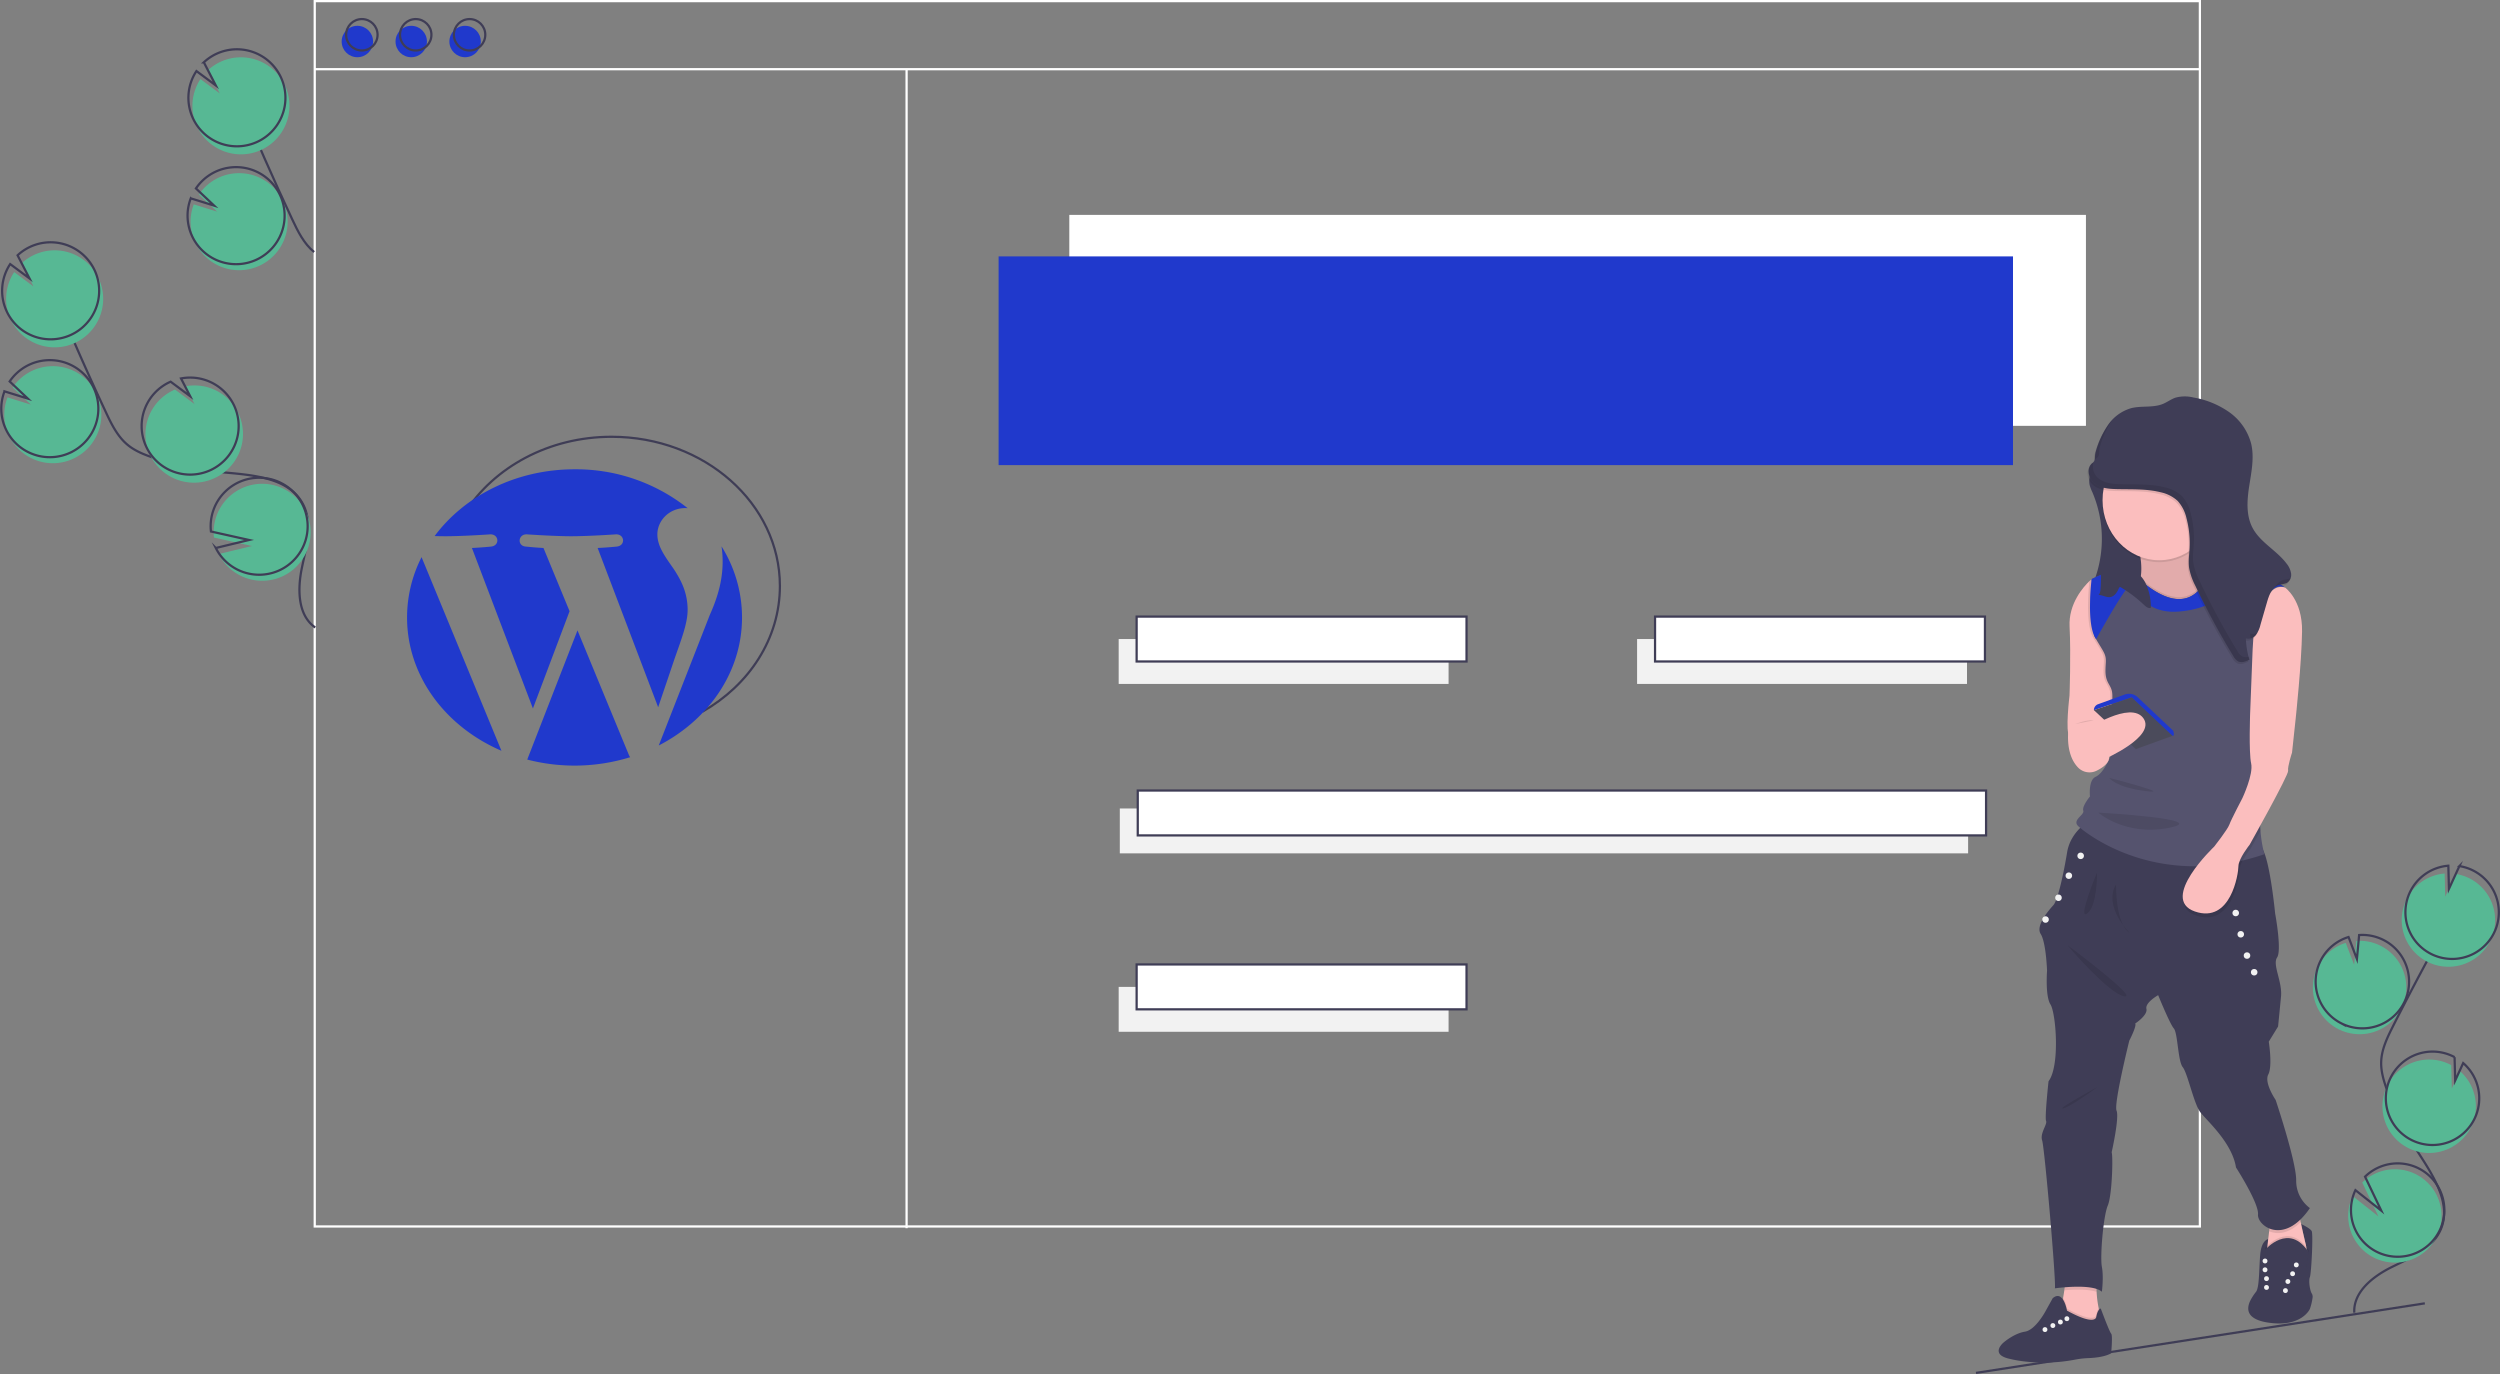 <svg xmlns="http://www.w3.org/2000/svg" width="1113.972" height="612.244" viewBox="0 0 1113.972 612.244">
  <rect x="0" y="0" width="1113.972" height="612.244" fill="#808080" stroke="none"/>
  <g id="wp" transform="translate(0.069)">
    <rect id="Rectangle_281" data-name="Rectangle 281" width="452" height="93" transform="translate(476.902 96.25)" fill="#fff" stroke="#fff" stroke-miterlimit="10" stroke-width="1"/>
    <path id="Path_2672" data-name="Path 2672" d="M250.224,372.229C263.113,352.088,287.517,338.5,315.5,338.5c41.421,0,75,29.773,75,66.5,0,23.482-13.726,44.121-34.453,55.953" transform="translate(-43.056 -143.875)" fill="none" stroke="#3f3d56" stroke-miterlimit="10" stroke-width="1"/>
    <rect id="Rectangle_282" data-name="Rectangle 282" width="452" height="93" transform="translate(444.902 114.25)" fill="#2039cc"/>
    <circle id="Ellipse_170" data-name="Ellipse 170" cx="7" cy="7" r="7" transform="translate(152.171 11.5)" fill="#2039cc"/>
    <circle id="Ellipse_171" data-name="Ellipse 171" cx="7" cy="7" r="7" transform="translate(176.171 11.5)" fill="#2039cc"/>
    <circle id="Ellipse_172" data-name="Ellipse 172" cx="7" cy="7" r="7" transform="translate(200.171 11.5)" fill="#2039cc"/>
    <rect id="Rectangle_283" data-name="Rectangle 283" width="840" height="546" transform="translate(140.171 0.5)" fill="none" stroke="#fff" stroke-miterlimit="10" stroke-width="1"/>
    <line id="Line_2" data-name="Line 2" x2="840" transform="translate(140.171 30.835)" fill="none" stroke="#fff" stroke-miterlimit="10" stroke-width="1"/>
    <circle id="Ellipse_173" data-name="Ellipse 173" cx="7" cy="7" r="7" transform="translate(154.171 8.5)" fill="none" stroke="#3f3d56" stroke-miterlimit="10" stroke-width="1"/>
    <circle id="Ellipse_174" data-name="Ellipse 174" cx="7" cy="7" r="7" transform="translate(178.171 8.5)" fill="none" stroke="#3f3d56" stroke-miterlimit="10" stroke-width="1"/>
    <circle id="Ellipse_175" data-name="Ellipse 175" cx="7" cy="7" r="7" transform="translate(202.171 8.5)" fill="none" stroke="#3f3d56" stroke-miterlimit="10" stroke-width="1"/>
    <path id="Path_2673" data-name="Path 2673" d="M75.273,348.424a21.619,21.619,0,1,0-26.639-31.9l8.1,7.652-10.4-3.233a21.538,21.538,0,0,0,.428,16.47,21.2,21.2,0,0,0,3.153,5.08,21.615,21.615,0,0,0,25.363,5.934Z" transform="translate(-43.056 -143.875)" fill="#57b894"/>
    <path id="Path_2674" data-name="Path 2674" d="M183.446,423.479c-7.895-5.539-7.9-17.168-5.935-26.611s4.955-19.745.5-28.3c-6.4-12.3-23.215-13.035-37.012-14.349a130.155,130.155,0,0,1-30.048-6.514c-3.9-1.344-7.8-2.914-10.995-5.524-4.6-3.759-7.294-9.3-9.812-14.68Q77.563,300.628,66.257,273.18" transform="translate(-43.056 -143.875)" fill="none" stroke="#3f3d56" stroke-miterlimit="10" stroke-width="1"/>
    <path id="Path_2675" data-name="Path 2675" d="M73.931,345.74a21.619,21.619,0,1,0-26.639-31.9l8.1,7.652-10.4-3.232a21.538,21.538,0,0,0,.428,16.47,21.2,21.2,0,0,0,3.153,5.08,21.615,21.615,0,0,0,25.363,5.933Z" transform="translate(-43.056 -143.875)" fill="none" stroke="#3f3d56" stroke-miterlimit="10" stroke-width="1"/>
    <path id="Path_2676" data-name="Path 2676" d="M47.581,285.784a21.594,21.594,0,0,1,1.73-20.666l8.61,6.4-5.314-10.3a21.617,21.617,0,1,1-5.026,24.568Z" transform="translate(-43.056 -143.875)" fill="#57b894"/>
    <path id="Path_2677" data-name="Path 2677" d="M45.792,282.207a21.594,21.594,0,0,1,1.73-20.666l8.61,6.4-5.314-10.3a21.617,21.617,0,1,1-5.026,24.568Z" transform="translate(-43.056 -143.875)" fill="none" stroke="#3f3d56" stroke-miterlimit="10" stroke-width="1"/>
    <path id="Path_2678" data-name="Path 2678" d="M138.413,357A21.617,21.617,0,0,0,125.58,316.01l4.084,7.915-8.71-6.475a.375.375,0,0,0-.054.023A21.618,21.618,0,1,0,138.413,357Z" transform="translate(-43.056 -143.875)" fill="#57b894"/>
    <path id="Path_2679" data-name="Path 2679" d="M136.475,353.5a21.617,21.617,0,0,0-12.833-40.992l4.084,7.915-8.71-6.475a.383.383,0,0,0-.054.023,21.618,21.618,0,1,0,17.514,39.53Z" transform="translate(-43.056 -143.875)" fill="none" stroke="#3f3d56" stroke-miterlimit="10" stroke-width="1"/>
    <path id="Path_2680" data-name="Path 2680" d="M147.043,398.488a21.608,21.608,0,1,0-8.719-15.1l16.989,3.787-14.823,3.564A21.415,21.415,0,0,0,147.043,398.488Z" transform="translate(-43.056 -143.875)" fill="#57b894"/>
    <path id="Path_2681" data-name="Path 2681" d="M145.7,395.8a21.608,21.608,0,1,0-8.719-15.1l16.989,3.787-14.823,3.564A21.416,21.416,0,0,0,145.7,395.8Z" transform="translate(-43.056 -143.875)" fill="none" stroke="#3f3d56" stroke-miterlimit="10" stroke-width="1"/>
    <path id="Path_2682" data-name="Path 2682" d="M1084.61,602.265a20.813,20.813,0,1,0,8.339-39.133l-.986,10.68-3.731-9.8a20.734,20.734,0,0,0-12.221,10.109,20.407,20.407,0,0,0-1.974,5.406A20.809,20.809,0,0,0,1084.61,602.265Z" transform="translate(-43.056 -143.875)" fill="#57b894"/>
    <path id="Path_2683" data-name="Path 2683" d="M1092.03,728.8c-.495-9.271,8.313-16.181,16.631-20.306s17.9-7.978,21.735-16.433c5.513-12.151-3.919-25.329-11.121-36.561a125.3,125.3,0,0,1-12.918-26.631c-1.3-3.751-2.429-7.641-2.348-11.61.116-5.716,2.713-11.052,5.29-16.155q12.88-25.5,26.954-50.369" transform="translate(-43.056 -143.875)" fill="none" stroke="#3f3d56" stroke-miterlimit="10" stroke-width="1"/>
    <path id="Path_2684" data-name="Path 2684" d="M1085.85,599.655a20.813,20.813,0,1,0,8.339-39.133l-.986,10.68-3.731-9.8a20.734,20.734,0,0,0-12.221,10.11,20.405,20.405,0,0,0-1.974,5.406,20.808,20.808,0,0,0,10.574,22.738Z" transform="translate(-43.056 -143.875)" fill="none" stroke="#3f3d56" stroke-miterlimit="10" stroke-width="1"/>
    <path id="Path_2685" data-name="Path 2685" d="M1115.61,544.074a20.788,20.788,0,0,1,16.682-10.968l.269,10.323,4.645-10.145a20.81,20.81,0,1,1-21.6,10.789Z" transform="translate(-43.056 -143.875)" fill="#57b894"/>
    <path id="Path_2686" data-name="Path 2686" d="M1117.26,540.593a20.788,20.788,0,0,1,16.682-10.968l.269,10.323,4.645-10.145a20.81,20.81,0,1,1-21.6,10.789Z" transform="translate(-43.056 -143.875)" fill="none" stroke="#3f3d56" stroke-miterlimit="10" stroke-width="1"/>
    <path id="Path_2687" data-name="Path 2687" d="M1115.63,655.189a20.81,20.81,0,0,0,23.426-34.076l-3.569,7.8-.27-10.445a.371.371,0,0,0-.05-.027,20.811,20.811,0,1,0-19.538,36.752Z" transform="translate(-43.056 -143.875)" fill="#57b894"/>
    <path id="Path_2688" data-name="Path 2688" d="M1117.13,651.64a20.81,20.81,0,0,0,23.426-34.076l-3.569,7.8-.27-10.445a.371.371,0,0,0-.05-.027,20.811,20.811,0,1,0-19.538,36.752Z" transform="translate(-43.056 -143.875)" fill="none" stroke="#3f3d56" stroke-miterlimit="10" stroke-width="1"/>
    <path id="Path_2689" data-name="Path 2689" d="M1089.33,686.374a20.8,20.8,0,1,0,6.255-15.574l7.225,15.118-11.507-9.11a20.617,20.617,0,0,0-1.974,9.566Z" transform="translate(-43.056 -143.875)" fill="#57b894"/>
    <path id="Path_2690" data-name="Path 2690" d="M1090.57,683.763a20.8,20.8,0,1,0,6.255-15.574l7.225,15.118-11.507-9.11a20.615,20.615,0,0,0-1.974,9.566Z" transform="translate(-43.056 -143.875)" fill="none" stroke="#3f3d56" stroke-miterlimit="10" stroke-width="1"/>
    <path id="Path_2691" data-name="Path 2691" d="M158.273,262.424a21.619,21.619,0,1,0-26.639-31.9l8.1,7.652-10.4-3.233a21.538,21.538,0,0,0,.428,16.47,21.2,21.2,0,0,0,3.153,5.08A21.615,21.615,0,0,0,158.273,262.424Z" transform="translate(-43.056 -143.875)" fill="#57b894"/>
    <path id="Path_2692" data-name="Path 2692" d="M182.959,256.182c-4.6-3.759-7.294-9.3-9.812-14.68q-12.583-26.874-23.889-54.321" transform="translate(-43.056 -143.875)" fill="none" stroke="#3f3d56" stroke-miterlimit="10" stroke-width="1"/>
    <path id="Path_2693" data-name="Path 2693" d="M156.931,259.74a21.619,21.619,0,1,0-26.639-31.9l8.1,7.652-10.4-3.233a21.538,21.538,0,0,0,.428,16.47,21.2,21.2,0,0,0,3.153,5.08A21.615,21.615,0,0,0,156.931,259.74Z" transform="translate(-43.056 -143.875)" fill="none" stroke="#3f3d56" stroke-miterlimit="10" stroke-width="1"/>
    <path id="Path_2694" data-name="Path 2694" d="M130.581,199.784a21.594,21.594,0,0,1,1.73-20.666l8.61,6.4-5.314-10.3a21.617,21.617,0,1,1-5.026,24.568Z" transform="translate(-43.056 -143.875)" fill="#57b894"/>
    <path id="Path_2695" data-name="Path 2695" d="M128.792,196.207a21.594,21.594,0,0,1,1.73-20.666l8.61,6.4-5.314-10.3a21.617,21.617,0,1,1-5.026,24.568Z" transform="translate(-43.056 -143.875)" fill="none" stroke="#3f3d56" stroke-miterlimit="10" stroke-width="1"/>
    <line id="Line_3" data-name="Line 3" y2="516.441" transform="translate(403.898 30.835)" fill="none" stroke="#fff" stroke-miterlimit="10" stroke-width="1"/>
    <rect id="Rectangle_284" data-name="Rectangle 284" width="147" height="20" transform="translate(498.402 284.75)" fill="#f2f2f2"/>
    <rect id="Rectangle_285" data-name="Rectangle 285" width="147" height="20" transform="translate(729.402 284.75)" fill="#f2f2f2"/>
    <rect id="Rectangle_286" data-name="Rectangle 286" width="147" height="20" transform="translate(506.402 274.75)" fill="#fff" stroke="#3f3d56" stroke-miterlimit="10" stroke-width="1"/>
    <rect id="Rectangle_287" data-name="Rectangle 287" width="147" height="20" transform="translate(498.402 439.75)" fill="#f2f2f2"/>
    <rect id="Rectangle_288" data-name="Rectangle 288" width="147" height="20" transform="translate(506.402 429.75)" fill="#fff" stroke="#3f3d56" stroke-miterlimit="10" stroke-width="1"/>
    <rect id="Rectangle_289" data-name="Rectangle 289" width="378" height="20" transform="translate(498.902 360.25)" fill="#f2f2f2"/>
    <rect id="Rectangle_290" data-name="Rectangle 290" width="378" height="20" transform="translate(506.902 352.25)" fill="#fff" stroke="#3f3d56" stroke-miterlimit="10" stroke-width="1"/>
    <rect id="Rectangle_291" data-name="Rectangle 291" width="147" height="20" transform="translate(737.402 274.75)" fill="#fff" stroke="#3f3d56" stroke-miterlimit="10" stroke-width="1"/>
    <path id="Path_2696" data-name="Path 2696" d="M974.123,360.062a20.526,20.526,0,0,0,1.2,3.143,52.964,52.964,0,0,1,.653,39.866c3.588-.225,7.171.356,10.756.633s7.295.232,10.628-1.171,6.233-4.409,6.719-8.117c.656-5.007-2.988-9.374-6.187-13.174-3.26-3.872-6.409-8.143-7.374-13.194-1.06-5.551.449-12.061-3.058-16.385a3.388,3.388,0,0,0-1.166-.994c-1.884-.863-6.788-.836-8.684.233C974.693,352.548,973.406,356.888,974.123,360.062Z" transform="translate(-43.056 -143.875)" fill="#3f3d56"/>
    <path id="Path_2697" data-name="Path 2697" d="M1073.43,722.2a25.212,25.212,0,0,1-1.178,4.907s-3.633,8.362-18.577,6.107c-9.762-1.474-9.7-6.05-8.078-9.592a22.854,22.854,0,0,1,2.665-4.148c1.453-1.963,1.309-9.452,1.819-16.283s3.594-7.184,3.594-7.184l.183,7.69c5.819-7.633,9.888,1.309,9.888,1.309s8.274.172,7.263-4.07c-1.078-4.518-2.687-11.672-2.687-11.672s4,1.858,4.728,3.167-.144,18.83-.8,20.5,0,6.181.947,7.489A2.854,2.854,0,0,1,1073.43,722.2Z" transform="translate(-43.056 -143.875)" fill="#3f3d56"/>
    <path id="Path_2698" data-name="Path 2698" d="M1070.67,700.489a8.148,8.148,0,0,1-5.7,7.764,10.973,10.973,0,0,1-9.583-1.461,5.625,5.625,0,0,1-2.369-5.274l.231-1.932.838-7.044,1.151-9.705s12.383-6.307,11.559-3.926c-.31.89.375,4.894,1.357,9.561.7,3.337,1.544,7.01,2.29,10.124a8.058,8.058,0,0,1,.223,1.893Z" transform="translate(-43.056 -143.875)" fill="#fbbebe"/>
    <path id="Path_2699" data-name="Path 2699" d="M1052.26,699.957s10.723-12.595,19.5,1.145l-1.472,8.8H1052.26Z" transform="translate(-43.056 -143.875)" opacity="0.1"/>
    <path id="Path_2700" data-name="Path 2700" d="M1052.26,700.83s10.723-12.595,19.5,1.145l-1.472,8.8H1052.26Z" transform="translate(-43.056 -143.875)" fill="#3f3d56"/>
    <circle id="Ellipse_176" data-name="Ellipse 176" cx="1.09" cy="1.09" r="1.09" transform="translate(1022.05 562.541)" fill="#f2f2f2"/>
    <circle id="Ellipse_177" data-name="Ellipse 177" cx="1.09" cy="1.09" r="1.09" transform="translate(1008.11 560.793)" fill="#f2f2f2"/>
    <circle id="Ellipse_178" data-name="Ellipse 178" cx="1.09" cy="1.09" r="1.09" transform="translate(1018.29 569.932)" fill="#f2f2f2"/>
    <circle id="Ellipse_179" data-name="Ellipse 179" cx="1.09" cy="1.09" r="1.09" transform="translate(1008.77 568.65)" fill="#f2f2f2"/>
    <circle id="Ellipse_180" data-name="Ellipse 180" cx="1.09" cy="1.09" r="1.09" transform="translate(1020.4 566.469)" fill="#f2f2f2"/>
    <circle id="Ellipse_181" data-name="Ellipse 181" cx="1.09" cy="1.09" r="1.09" transform="translate(1008.11 564.722)" fill="#f2f2f2"/>
    <circle id="Ellipse_182" data-name="Ellipse 182" cx="1.09" cy="1.09" r="1.09" transform="translate(1017.2 573.987)" fill="#f2f2f2"/>
    <circle id="Ellipse_183" data-name="Ellipse 183" cx="1.091" cy="1.091" r="1.091" transform="translate(1008.769 572.578)" fill="#f2f2f2"/>
    <path id="Path_2701" data-name="Path 2701" d="M980.432,735.4,965.6,740.414s-7.851-7.851-5.67-10.25c.929-1.025,1.74-4.427,2.36-8,.2-1.125.379-2.273.536-3.363.515-3.546.811-6.525.811-6.525s17.229-8.288,14.394,0a20.413,20.413,0,0,0-.816,7.249,48.109,48.109,0,0,0,.92,7.258A69.129,69.129,0,0,0,980.432,735.4Z" transform="translate(-43.056 -143.875)" fill="#fbbebe"/>
    <path id="Path_2702" data-name="Path 2702" d="M980.432,735.4,965.6,740.414s-7.851-7.851-5.67-10.25c.929-1.025,1.74-4.427,2.36-8A15.5,15.5,0,0,1,964.022,727c12.811,7.036,13.029,2.835,13.029,2.835a7.788,7.788,0,0,1,1.086-3.049,69.138,69.138,0,0,0,2.294,8.61Z" transform="translate(-43.056 -143.875)" opacity="0.1"/>
    <path id="Path_2703" data-name="Path 2703" d="M983.7,746.848s-2.565,1.906-10.085,2.181a39.658,39.658,0,0,0-5.866.661,73.289,73.289,0,0,1-24.058.65,52.174,52.174,0,0,1-6.118-1.2c-7.742-2.129-1.854-7.031-1.854-7.031s.371-.323,1.012-.807c1.64-1.23,5.042-3.5,8.532-4.048,4.85-.763,9.321-9.378,9.321-9.378l3.053-5.509c4.741-4.087,6.381,5.509,6.381,5.509,12.811,7.036,13.029,2.835,13.029,2.835.711-3.764,2.02-3.764,2.02-3.764s3.193,8.6,4.349,10.743a2.125,2.125,0,0,0,.284.436C984.466,738.887,983.7,746.848,983.7,746.848Z" transform="translate(-43.056 -143.875)" fill="#3f3d56"/>
    <circle id="Ellipse_184" data-name="Ellipse 184" cx="1.09" cy="1.09" r="1.09" transform="translate(919.819 586.507)" fill="#f2f2f2"/>
    <circle id="Ellipse_185" data-name="Ellipse 185" cx="1.09" cy="1.09" r="1.09" transform="translate(913.574 589.56)" fill="#f2f2f2"/>
    <circle id="Ellipse_186" data-name="Ellipse 186" cx="1.09" cy="1.09" r="1.09" transform="translate(916.931 587.996)" fill="#f2f2f2"/>
    <circle id="Ellipse_187" data-name="Ellipse 187" cx="1.09" cy="1.09" r="1.09" transform="translate(910.06 591.36)" fill="#f2f2f2"/>
    <path id="Path_2704" data-name="Path 2704" d="M978.033,712.28a20.412,20.412,0,0,0-.816,7.25c-3.869-1.3-10.207-1.073-14.39-.724.515-3.546.811-6.525.811-6.525S980.868,703.992,978.033,712.28Z" transform="translate(-43.056 -143.875)" opacity="0.1"/>
    <path id="Path_2705" data-name="Path 2705" d="M1068.15,688.472c-5.361,5.256-10.486,5.583-14.067,4.07l1.151-9.705s12.383-6.307,11.559-3.926C1066.49,679.8,1067.17,683.8,1068.15,688.472Z" transform="translate(-43.056 -143.875)" opacity="0.1"/>
    <path id="Path_2706" data-name="Path 2706" d="M974.108,509.451s-8.507,4.8-10.033,14.176-4.144,21.373-6.107,23.554-8.07,9.16-5.67,12.868,2.835,16.357,2.835,16.357-.872,11.341,1.527,15.049,4.362,27.262-.872,34.241c0,0-1.745,16.139-1.09,17.666s-2.835,5.452-1.745,8.724,6.325,63.466,5.67,65.865c0,0,16.575-2.4,20.937,1.527,0,0,.872-6.543,0-11.123s.654-22.682,2.617-27.262,2.4-22.028,1.745-23.772c0,0,3.49-15.485,2.181-18.538s5.67-31.188,5.67-31.188,3.49-6.761,2.617-7.633c0,0,5.67-3.708,5.016-6.543s5.234-6.107,5.234-6.107,5.234,12.868,6.979,14.831,1.813,14.612,3.96,17.229,4.982,16.357,7.817,20.065,14.176,13.522,15.921,24.645c0,0,10.25,15.921,9.814,20.937s11.559,14.176,23.118-2.835a15.113,15.113,0,0,1-6.107-12.431c0-8.506-9.16-35.768-9.16-35.768s-5.234-7.633-3.271-11.341.218-14.612.218-14.612l4.144-6.761s.654-6.543,1.309-13.3-3.926-14.176-1.745-17.448-.872-19.617-.872-19.617-2.714-28.175-6.761-29.891S974.108,509.451,974.108,509.451Z" transform="translate(-43.056 -143.875)" fill="#3f3d56"/>
    <path id="Path_2707" data-name="Path 2707" d="M993.98,469.976s-4.48.51-9.919,1.025c-7.869.742-17.749,1.492-18.926.72-1.989-1.309,0-17.884,0-17.884s.685-18.1.031-30.751c-.532-10.264,6.264-17.8,8.842-20.279.6-.576.973-.877.973-.877l2.181,1.745,12.431,21.155Z" transform="translate(-43.056 -143.875)" fill="#fbbebe"/>
    <path id="Path_2708" data-name="Path 2708" d="M1042.59,400.4l-12.213,7.415-20.065,15.267s-20.719-10.9-15.485-17.229a9.806,9.806,0,0,0,1.915-4.279c1.575-7.284-1.915-17.749-1.915-17.749s27.3-36.862,25.735-8.288c-.628,11.48,2.8,17.749,7.136,21.142C1034.15,401.734,1042.59,400.4,1042.59,400.4Z" transform="translate(-43.056 -143.875)" fill="#fbbebe"/>
    <path id="Path_2709" data-name="Path 2709" d="M1042.59,400.4l-12.213,7.415-20.065,15.267s-20.719-10.9-15.485-17.229a9.806,9.806,0,0,0,1.915-4.279c1.575-7.284-1.915-17.749-1.915-17.749s27.3-36.862,25.735-8.288c-.628,11.48,2.8,17.749,7.136,21.142C1034.15,401.734,1042.59,400.4,1042.59,400.4Z" transform="translate(-43.056 -143.875)" opacity="0.1"/>
    <ellipse id="Ellipse_188" data-name="Ellipse 188" cx="25.258" cy="26.76" rx="25.258" ry="26.76" transform="translate(936.803 196.988)" opacity="0.1"/>
    <ellipse id="Ellipse_189" data-name="Ellipse 189" cx="25.258" cy="26.76" rx="25.258" ry="26.76" transform="translate(936.803 196.116)" fill="#fbbebe"/>
    <path id="Path_2710" data-name="Path 2710" d="M1042.59,400.4l-12.213,7.415-20.065,15.267s-20.719-10.9-15.485-17.229a9.806,9.806,0,0,0,1.915-4.279c22.856,19.541,29.8-.685,30.956-4.894C1034.15,401.734,1042.59,400.4,1042.59,400.4Z" transform="translate(-43.056 -143.875)" opacity="0.1"/>
    <path id="Path_2711" data-name="Path 2711" d="M993.98,469.976s-4.48.51-9.919,1.025c-.214-4.693-.925-10-.794-13.238.218-5.452.218-6.107-1.527-9.16s-1.527-5.452-1.309-9.378c.209-3.76-.785-4.519-4.323-10.525l-.475-.816c-1.736-2.992-2.233-8.405-2.251-13.517a.124.124,0,0,0,0-.057c0-1.217.017-2.417.061-3.559,0-.048,0-.1,0-.144.127-3.455.41-6.4.558-7.8.6-.576.973-.877.973-.877l2.181,1.745,12.431,21.155Z" transform="translate(-43.056 -143.875)" opacity="0.1"/>
    <path id="Path_2712" data-name="Path 2712" d="M1058.46,403.625c-.017-.009,2.634,2,2.617,1.991-7.9-3.407-12.375,13.753-13.574,19.153-.222.995-.332,1.588-.332,1.588s.14,1.448.314,3.751c.589,7.712,1.6,24.981-.75,29.181a6.511,6.511,0,0,0-.563,1.4c-.741,2.552-.654,6.386-.27,10.111a101.291,101.291,0,0,0,1.924,11.389s5.234,13.3,3.053,22.028a32.359,32.359,0,0,0-.637,9.893,58.516,58.516,0,0,0,1.383,9.025c.2.868.344,1.365.344,1.365q-4.933,1.688-9.644,2.8a93.555,93.555,0,0,1-18.651,2.526c-29.491.938-49.128-13.195-53.765-17.046-.366-.305-.641-.545-.816-.711-3.053-2.835,2.835-5.016,2.181-6.979s2.984-6.325,2.984-6.325-.8-7.2,2.469-8.724,5.67-6.761,7.516-11.123-.318-15.7-.1-21.155.218-6.107-1.527-9.16-1.527-5.452-1.309-9.378c.209-3.76-.785-4.519-4.323-10.525l-.475-.816c-1.736-2.992.969-8.147.952-13.259,0-.017,1,.017,1,0,0-1.217-2.044-2.857-2-4,0-.048-1-.952-1-1a32.4,32.4,0,0,0-.479-7.694c17.448-8.942,21.591.375,21.591.375,25.517,21.962,31.31-5.483,31.31-5.483,13.888-4.746,32.156,8.039,33.2,8.781Z" transform="translate(-43.056 -143.875)" fill="#55536e"/>
    <path id="Path_2713" data-name="Path 2713" d="M964.838,467.753s-2.183,11.647,4.13,18.146a7.1,7.1,0,0,0,8.213,1.411c2.1-1.031,4.442-2.561,5.322-4.523C984.238,478.918,978.8,460.01,964.838,467.753Z" transform="translate(-43.056 -143.875)" fill="#fbbebe"/>
    <path id="Path_2714" data-name="Path 2714" d="M1046.73,459.289a6.512,6.512,0,0,0-.563,1.4l1-25.5.314-5.082C1048.07,437.82,1049.08,455.089,1046.73,459.289Z" transform="translate(-43.056 -143.875)" opacity="0.1"/>
    <path id="Path_2715" data-name="Path 2715" d="M1050.88,504.217a32.359,32.359,0,0,0-.637,9.893c-1.413,2.56-2.621,4.733-3.407,6.146-.615,1.1-.973,1.736-.973,1.736a41.192,41.192,0,0,0-3.537,5.308,10.264,10.264,0,0,0-1.479,4.314c0,3.354-3.381,25.709-19.411,20.148-10.351-3.59-3.742-14.591,2.238-21.936a82.137,82.137,0,0,1,6.377-6.962s1.849-2.355,3.625-4.82a29.267,29.267,0,0,0,3.136-4.994c.763-2.181,5.8-11.777,5.8-11.777s5-10.578,3.908-15.485c-.611-2.748-.676-9.539-.615-14.987a101.294,101.294,0,0,0,1.924,11.389S1053.06,495.493,1050.88,504.217Z" transform="translate(-43.056 -143.875)" opacity="0.1"/>
    <path id="Path_2716" data-name="Path 2716" d="M1061.13,405.638s7.851,5.452,7.633,19.629-2.835,38.712-2.835,38.712l-1.636,15.267s-2.072,6.216-1.745,8.07-17.128,32.933-17.128,32.933-5.016,6.272-5.016,9.624-3.38,25.707-19.41,20.146,8.615-28.9,8.615-28.9,6-7.633,6.761-9.814,5.8-11.777,5.8-11.777,5-10.578,3.906-15.485-.436-22.723-.436-22.723l1.09-27.875.436-7.088S1051.2,402.8,1061.13,405.638Z" transform="translate(-43.056 -143.875)" fill="#fbbebe"/>
    <path id="Path_2717" data-name="Path 2717" d="M977.842,457.674l11.9-4.323a5.633,5.633,0,0,1,5.791,1.2l15.794,14.917s.872,2.394-.291,2.288-18.175-17.118-18.175-17.118L976,460.307h0a2.8,2.8,0,0,1,1.845-2.633Z" transform="translate(-43.056 -143.875)" fill="#2039cc"/>
    <path id="Path_2718" data-name="Path 2718" d="M951.624,333.807l16.357-5.927-18.174-17.118-16.866,5.67Z" fill="#4b4b5b"/>
    <circle id="Ellipse_190" data-name="Ellipse 190" cx="1.454" cy="1.454" r="1.454" transform="translate(925.598 379.898)" fill="#f2f2f2"/>
    <circle id="Ellipse_191" data-name="Ellipse 191" cx="1.454" cy="1.454" r="1.454" transform="translate(915.711 398.58)" fill="#f2f2f2"/>
    <circle id="Ellipse_192" data-name="Ellipse 192" cx="1.454" cy="1.454" r="1.454" transform="translate(994.692 405.372)" fill="#f2f2f2"/>
    <circle id="Ellipse_193" data-name="Ellipse 193" cx="1.454" cy="1.454" r="1.454" transform="translate(1002.916 431.765)" fill="#f2f2f2"/>
    <circle id="Ellipse_194" data-name="Ellipse 194" cx="1.454" cy="1.454" r="1.454" transform="translate(999.716 424.337)" fill="#f2f2f2"/>
    <circle id="Ellipse_195" data-name="Ellipse 195" cx="1.454" cy="1.454" r="1.454" transform="translate(996.933 414.854)" fill="#f2f2f2"/>
    <circle id="Ellipse_196" data-name="Ellipse 196" cx="1.454" cy="1.454" r="1.454" transform="translate(920.327 388.742)" fill="#f2f2f2"/>
    <circle id="Ellipse_197" data-name="Ellipse 197" cx="1.454" cy="1.454" r="1.454" transform="translate(909.944 408.28)" fill="#f2f2f2"/>
    <path id="Path_2719" data-name="Path 2719" d="M1061.08,405.6l0,.013c-7.9-3.407-12.375,13.753-13.574,19.153l-12.4-17.749s-5.086,8.139-21.517,9.378-20.427-12.506-20.427-12.506c-2.255-.174-12.466,18.207-16.174,24.806l-.475-.816c-1.736-2.992-2.233-8.405-2.251-13.517a.124.124,0,0,0,0-.057c.013-1.186.035-2.377.061-3.559,0-.048,0-.1,0-.144.179-4.842.659-8.676.659-8.676,17.448-8.942,21.591.375,21.591.375,25.517,21.962,31.31-5.483,31.31-5.483C1041.77,392.077,1060.04,404.862,1061.08,405.6Z" transform="translate(-43.056 -143.875)" fill="#2039cc"/>
    <path id="Path_2720" data-name="Path 2720" d="M964.293,565.065c.218.545,18.538,21.7,25.3,22.791S964.293,565.065,964.293,565.065Z" transform="translate(-43.056 -143.875)" opacity="0.1"/>
    <path id="Path_2721" data-name="Path 2721" d="M977.411,532.617s.186,14.916-4.394,18.284S977.411,532.617,977.411,532.617Z" transform="translate(-43.056 -143.875)" opacity="0.1"/>
    <path id="Path_2722" data-name="Path 2722" d="M985.884,537.913s-.436,17.557,6.107,21.7C991.991,559.613,980,547.945,985.884,537.913Z" transform="translate(-43.056 -143.875)" opacity="0.1"/>
    <path id="Path_2723" data-name="Path 2723" d="M977.815,628.095s-12.213,9.051-15.594,9.705S977.815,628.095,977.815,628.095Z" transform="translate(-43.056 -143.875)" opacity="0.1"/>
    <path id="Path_2724" data-name="Path 2724" d="M974.766,351.146c-2.631,2.217-1.684,6.82,1,8.968s6.364,2.477,9.8,2.566c6.621.171,13.349-.213,19.769,1.415a16.026,16.026,0,0,1,7.583,3.885,17.067,17.067,0,0,1,3.941,7.84,42.937,42.937,0,0,1,1.348,13.143c-.156,2.974-.622,5.966-.2,8.913a28.5,28.5,0,0,0,2.782,7.93,329.42,329.42,0,0,0,16.848,31.254,5.817,5.817,0,0,0,2.2,2.4c1.575.76,3.427-.011,5-.775a37.543,37.543,0,0,1-1.543-9.471,4.233,4.233,0,0,0,4.475-1.563,12.418,12.418,0,0,0,2.039-4.583l2.935-10.111c.907-3.127,2.253-6.715,5.376-7.636a19.468,19.468,0,0,0,3.3-.769,4.222,4.222,0,0,0,2.037-4.16,8.985,8.985,0,0,0-1.969-4.44c-4.415-5.94-11.777-9.463-15.224-16.013-2.96-5.625-2.446-12.394-1.469-18.674s2.335-12.737.833-18.913a25.059,25.059,0,0,0-9.726-13.932,39.23,39.23,0,0,0-15.907-6.54,15.882,15.882,0,0,0-8.04.055c-1.983.67-3.681,1.993-5.617,2.79-4.4,1.81-9.466.729-14.08,1.881a18.934,18.934,0,0,0-10.414,7.524,39.94,39.94,0,0,0-5.454,11.861c-.85,2.773.513,3.882-1.964,5.39" transform="translate(-43.056 -143.875)" opacity="0.1"/>
    <path id="Path_2725" data-name="Path 2725" d="M975.2,350.274c-2.631,2.217-1.684,6.82,1,8.968s6.364,2.477,9.8,2.566c6.621.171,13.349-.213,19.769,1.415a16.027,16.027,0,0,1,7.583,3.885,17.067,17.067,0,0,1,3.941,7.84,42.937,42.937,0,0,1,1.348,13.143c-.156,2.974-.622,5.966-.2,8.913a28.5,28.5,0,0,0,2.782,7.929,329.459,329.459,0,0,0,16.848,31.254,5.817,5.817,0,0,0,2.195,2.4c1.575.76,3.427-.011,5-.775a37.543,37.543,0,0,1-1.543-9.471,4.233,4.233,0,0,0,4.475-1.563,12.419,12.419,0,0,0,2.039-4.583l2.935-10.111c.907-3.127,2.253-6.715,5.376-7.636a19.47,19.47,0,0,0,3.3-.769,4.222,4.222,0,0,0,2.037-4.16,8.984,8.984,0,0,0-1.969-4.44c-4.415-5.94-11.777-9.463-15.224-16.013-2.96-5.625-2.446-12.394-1.469-18.674s2.335-12.737.833-18.913a25.059,25.059,0,0,0-9.726-13.932,39.231,39.231,0,0,0-15.907-6.54,15.883,15.883,0,0,0-8.04.055c-1.983.67-3.681,1.993-5.617,2.79-4.4,1.81-9.466.729-14.08,1.881a18.934,18.934,0,0,0-10.414,7.524,39.943,39.943,0,0,0-5.453,11.861c-.85,2.773.513,3.882-1.964,5.39" transform="translate(-43.056 -143.875)" fill="#3f3d56"/>
    <path id="Path_2726" data-name="Path 2726" d="M972.471,469.1s19.956-13.3,25.626-5.125-17.557,18.211-17.557,18.211Z" transform="translate(-43.056 -143.875)" fill="#fbbebe"/>
    <path id="Path_2727" data-name="Path 2727" d="M978.994,405.884c-.073,1.283-.319,2.855-1.034,3.088,1.862-.044,3.7,1.326,5.546.916,1.376-.3,2.67-1.64,3.5-3.61a1.683,1.683,0,0,1,.469-.77c.194-.114.4,0,.6.114a58.219,58.219,0,0,1,10.039,7.578c1.022.952,2.157,1.984,3.277,1.486a25.023,25.023,0,0,0-2.142-10.494,13.41,13.41,0,0,0-5.717-6.254,17.509,17.509,0,0,0-6.723-1.75,6.735,6.735,0,0,1-2.9-.721c-.991-.583-4.157-4.365-4.867-1.611-.343,1.33.1,4.163.11,5.634C979.168,401.625,979.115,403.76,978.994,405.884Z" transform="translate(-43.056 -143.875)" fill="#3f3d56"/>
    <g id="Group_277" data-name="Group 277" opacity="0.1">
      <path id="Path_2728" data-name="Path 2728" d="M1042.15,436.409a5.818,5.818,0,0,1-2.195-2.4,329.445,329.445,0,0,1-16.848-31.254,28.5,28.5,0,0,1-2.782-7.93c-.427-2.947.039-5.939.2-8.913a42.933,42.933,0,0,0-1.348-13.143,17.068,17.068,0,0,0-3.941-7.84,16.027,16.027,0,0,0-7.583-3.885c-6.42-1.629-13.148-1.245-19.769-1.415-3.44-.089-7.116-.418-9.8-2.566a6.774,6.774,0,0,1-2.24-7.185,4.325,4.325,0,0,1-.557.445c-2.567,2.234-1.618,6.787,1.053,8.921,2.688,2.148,6.364,2.477,9.8,2.566,6.621.171,13.349-.213,19.769,1.415a16.026,16.026,0,0,1,7.583,3.885,17.066,17.066,0,0,1,3.941,7.84,42.937,42.937,0,0,1,1.348,13.143c-.156,2.974-.622,5.966-.2,8.913a28.5,28.5,0,0,0,2.782,7.929,329.416,329.416,0,0,0,16.848,31.254,5.817,5.817,0,0,0,2.2,2.4c1.575.76,3.427-.01,5-.775-.131-.439-.251-.88-.366-1.323a3.984,3.984,0,0,1-2.889-.083Z" transform="translate(-43.056 -143.875)"/>
      <path id="Path_2729" data-name="Path 2729" d="M974.989,350.511c.106-.064.2-.127.287-.19.017-.015.031-.032.048-.047Z" transform="translate(-43.056 -143.875)"/>
      <path id="Path_2730" data-name="Path 2730" d="M977.021,348.14c-.092.063-.182.126-.287.19l.335-.237c-.017.015-.031.032-.048.047,2.069-1.415.864-2.545,1.677-5.2a40.348,40.348,0,0,1,5.323-11.668,23.135,23.135,0,0,0-1.614,1.988,39.944,39.944,0,0,0-5.453,11.861,18.559,18.559,0,0,0-.427,3.535A4.175,4.175,0,0,1,977.021,348.14Z" transform="translate(-43.056 -143.875)"/>
      <path id="Path_2731" data-name="Path 2731" d="M1063.73,401.5a19.47,19.47,0,0,1-3.3.769,6.36,6.36,0,0,0-3.648,3.221,5.238,5.238,0,0,1,1.9-1.04,19.47,19.47,0,0,0,3.3-.769,3.72,3.72,0,0,0,1.808-2.216C1063.77,401.477,1063.75,401.49,1063.73,401.5Z" transform="translate(-43.056 -143.875)"/>
      <path id="Path_2732" data-name="Path 2732" d="M1045.61,426.163q.038,1.134.146,2.264a4.912,4.912,0,0,0,2.584-1.647,7.284,7.284,0,0,0,.867-1.349A3.888,3.888,0,0,1,1045.61,426.163Z" transform="translate(-43.056 -143.875)"/>
    </g>
    <path id="Path_2733" data-name="Path 2733" d="M967.644,466.508s5.262-2.13,8.353-1.657" transform="translate(-43.056 -143.875)" opacity="0.1"/>
    <path id="Path_2734" data-name="Path 2734" d="M982.816,490.477s2.671,4.144,16.173,5.889S982.816,490.477,982.816,490.477Z" transform="translate(-43.056 -143.875)" opacity="0.1"/>
    <path id="Path_2735" data-name="Path 2735" d="M977.96,505.962s12.145,10.687,31.626,6.761S977.96,505.962,977.96,505.962Z" transform="translate(-43.056 -143.875)" opacity="0.1"/>
    <line id="Line_4" data-name="Line 4" y1="31" x2="199.998" transform="translate(880.402 580.75)" fill="none" stroke="#3f3d56" stroke-miterlimit="10" stroke-width="1"/>
    <path id="Path_2736" data-name="Path 2736" d="M224.367,419c0,26.132,17.168,48.713,42.064,59.416l-35.6-86.283A59.386,59.386,0,0,0,224.367,419Zm125.019-3.331c0-8.159-3.313-13.809-6.155-18.207-3.783-5.438-7.328-10.043-7.328-15.481,0-6.069,5.2-11.718,12.531-11.718.331,0,.645.036.969.053a79.973,79.973,0,0,0-50.4-17.33c-26.074,0-49.014,11.833-62.359,29.756,1.751.046,3.4.078,4.8.078,7.807,0,19.891-.838,19.891-.838,4.023-.21,4.5,5.017.48,5.438,0,0-4.045.421-8.544.629l27.179,71.508,16.334-43.329-11.63-28.18c-4.019-.209-7.826-.629-7.826-.629-4.022-.209-3.55-5.648.471-5.438,0,0,12.326.838,19.659.838,7.805,0,19.891-.838,19.891-.838,4.026-.21,4.5,5.017.479,5.438,0,0-4.052.421-8.542.629l26.971,70.966,7.443-22c3.228-9.131,5.683-15.69,5.683-21.341Z" transform="translate(-43.056 -143.875)" fill="#2039cc"/>
    <path id="Path_2737" data-name="Path 2737" d="M300.311,424.773l-22.393,57.555a83.947,83.947,0,0,0,45.868-1.051,5.388,5.388,0,0,1-.531-.91Zm64.179-37.448a44.908,44.908,0,0,1,.5,6.788c0,6.7-1.415,14.23-5.675,23.646l-22.8,58.3c22.189-11.445,37.113-32.708,37.113-57.064a59.783,59.783,0,0,0-9.143-31.673Z" transform="translate(-43.056 -143.875)" fill="#2039cc"/>
  </g>
</svg>
